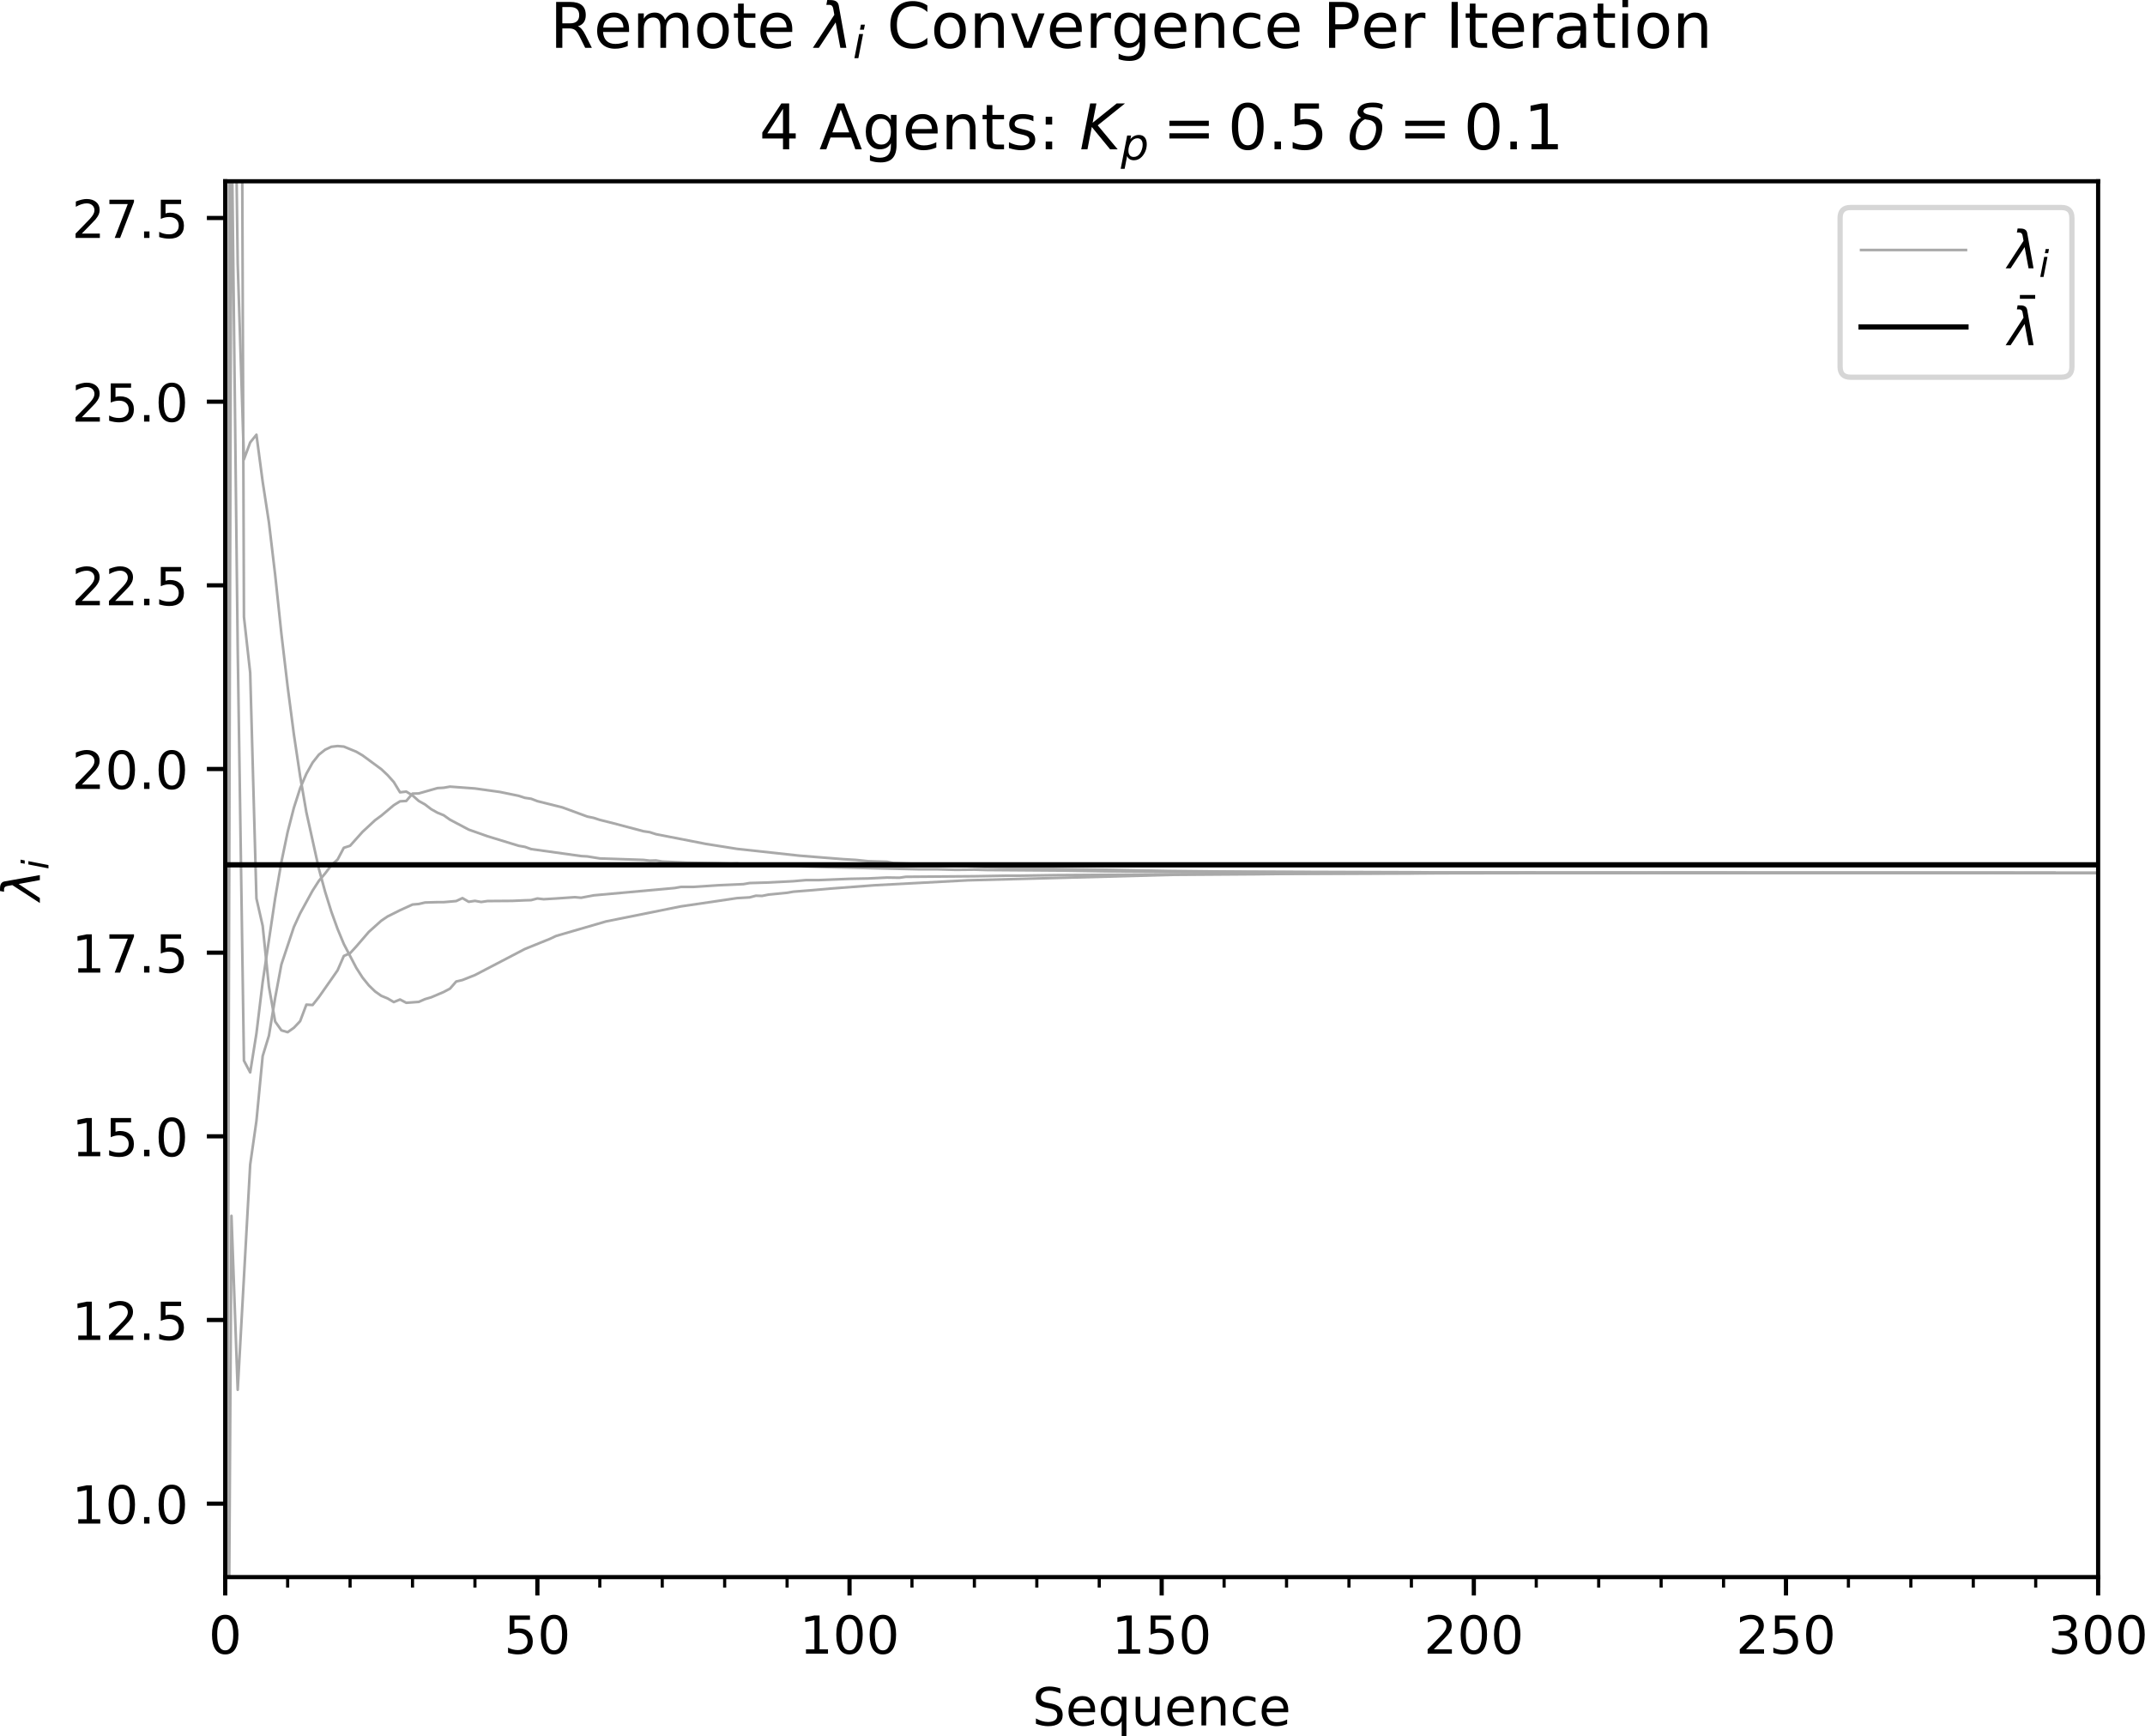 <?xml version="1.0" encoding="utf-8" standalone="no"?>
<!DOCTYPE svg PUBLIC "-//W3C//DTD SVG 1.1//EN"
  "http://www.w3.org/Graphics/SVG/1.1/DTD/svg11.dtd">
<!-- Created with matplotlib (http://matplotlib.org/) -->
<svg height="331pt" version="1.1" viewBox="0 0 409 331" width="409pt" xmlns="http://www.w3.org/2000/svg" xmlns:xlink="http://www.w3.org/1999/xlink">
 <defs>
  <style type="text/css">
*{stroke-linecap:butt;stroke-linejoin:round;}
  </style>
 </defs>
 <g id="figure_1">
  <g id="patch_1">
   <path d="M 0 331.028 
L 409.608 331.028 
L 409.608 0 
L 0 0 
z
" style="fill:#ffffff;"/>
  </g>
  <g id="axes_1">
   <g id="patch_2">
    <path d="M 42.944 300.672 
L 400.064 300.672 
L 400.064 34.56 
L 42.944 34.56 
z
" style="fill:#ffffff;"/>
   </g>
   <g id="matplotlib.axis_1">
    <g id="xtick_1">
     <g id="line2d_1">
      <defs>
       <path d="M 0 0 
L 0 3.5 
" id="m0f4aa2b30e" style="stroke:#000000;stroke-width:0.8;"/>
      </defs>
      <g>
       <use style="stroke:#000000;stroke-width:0.8;" x="42.944" xlink:href="#m0f4aa2b30e" y="300.672"/>
      </g>
     </g>
     <g id="text_1">
      <!-- 0 -->
      <defs>
       <path d="M 31.781 66.406 
Q 24.172 66.406 20.328 58.906 
Q 16.5 51.422 16.5 36.375 
Q 16.5 21.391 20.328 13.891 
Q 24.172 6.391 31.781 6.391 
Q 39.453 6.391 43.281 13.891 
Q 47.125 21.391 47.125 36.375 
Q 47.125 51.422 43.281 58.906 
Q 39.453 66.406 31.781 66.406 
z
M 31.781 74.219 
Q 44.047 74.219 50.516 64.516 
Q 56.984 54.828 56.984 36.375 
Q 56.984 17.969 50.516 8.266 
Q 44.047 -1.422 31.781 -1.422 
Q 19.531 -1.422 13.062 8.266 
Q 6.594 17.969 6.594 36.375 
Q 6.594 54.828 13.062 64.516 
Q 19.531 74.219 31.781 74.219 
z
" id="DejaVuSans-30"/>
      </defs>
      <g transform="translate(39.763 315.27)scale(0.1 -0.1)">
       <use xlink:href="#DejaVuSans-30"/>
      </g>
     </g>
    </g>
    <g id="xtick_2">
     <g id="line2d_2">
      <g>
       <use style="stroke:#000000;stroke-width:0.8;" x="102.464" xlink:href="#m0f4aa2b30e" y="300.672"/>
      </g>
     </g>
     <g id="text_2">
      <!-- 50 -->
      <defs>
       <path d="M 10.797 72.906 
L 49.516 72.906 
L 49.516 64.594 
L 19.828 64.594 
L 19.828 46.734 
Q 21.969 47.469 24.109 47.828 
Q 26.266 48.188 28.422 48.188 
Q 40.625 48.188 47.75 41.5 
Q 54.891 34.812 54.891 23.391 
Q 54.891 11.625 47.562 5.094 
Q 40.234 -1.422 26.906 -1.422 
Q 22.312 -1.422 17.547 -0.641 
Q 12.797 0.141 7.719 1.703 
L 7.719 11.625 
Q 12.109 9.234 16.797 8.062 
Q 21.484 6.891 26.703 6.891 
Q 35.156 6.891 40.078 11.328 
Q 45.016 15.766 45.016 23.391 
Q 45.016 31 40.078 35.438 
Q 35.156 39.891 26.703 39.891 
Q 22.75 39.891 18.812 39.016 
Q 14.891 38.141 10.797 36.281 
z
" id="DejaVuSans-35"/>
      </defs>
      <g transform="translate(96.101 315.27)scale(0.1 -0.1)">
       <use xlink:href="#DejaVuSans-35"/>
       <use x="63.623" xlink:href="#DejaVuSans-30"/>
      </g>
     </g>
    </g>
    <g id="xtick_3">
     <g id="line2d_3">
      <g>
       <use style="stroke:#000000;stroke-width:0.8;" x="161.984" xlink:href="#m0f4aa2b30e" y="300.672"/>
      </g>
     </g>
     <g id="text_3">
      <!-- 100 -->
      <defs>
       <path d="M 12.406 8.297 
L 28.516 8.297 
L 28.516 63.922 
L 10.984 60.406 
L 10.984 69.391 
L 28.422 72.906 
L 38.281 72.906 
L 38.281 8.297 
L 54.391 8.297 
L 54.391 0 
L 12.406 0 
z
" id="DejaVuSans-31"/>
      </defs>
      <g transform="translate(152.44 315.27)scale(0.1 -0.1)">
       <use xlink:href="#DejaVuSans-31"/>
       <use x="63.623" xlink:href="#DejaVuSans-30"/>
       <use x="127.246" xlink:href="#DejaVuSans-30"/>
      </g>
     </g>
    </g>
    <g id="xtick_4">
     <g id="line2d_4">
      <g>
       <use style="stroke:#000000;stroke-width:0.8;" x="221.504" xlink:href="#m0f4aa2b30e" y="300.672"/>
      </g>
     </g>
     <g id="text_4">
      <!-- 150 -->
      <g transform="translate(211.96 315.27)scale(0.1 -0.1)">
       <use xlink:href="#DejaVuSans-31"/>
       <use x="63.623" xlink:href="#DejaVuSans-35"/>
       <use x="127.246" xlink:href="#DejaVuSans-30"/>
      </g>
     </g>
    </g>
    <g id="xtick_5">
     <g id="line2d_5">
      <g>
       <use style="stroke:#000000;stroke-width:0.8;" x="281.024" xlink:href="#m0f4aa2b30e" y="300.672"/>
      </g>
     </g>
     <g id="text_5">
      <!-- 200 -->
      <defs>
       <path d="M 19.188 8.297 
L 53.609 8.297 
L 53.609 0 
L 7.328 0 
L 7.328 8.297 
Q 12.938 14.109 22.625 23.891 
Q 32.328 33.688 34.812 36.531 
Q 39.547 41.844 41.422 45.531 
Q 43.312 49.219 43.312 52.781 
Q 43.312 58.594 39.234 62.25 
Q 35.156 65.922 28.609 65.922 
Q 23.969 65.922 18.812 64.312 
Q 13.672 62.703 7.812 59.422 
L 7.812 69.391 
Q 13.766 71.781 18.938 73 
Q 24.125 74.219 28.422 74.219 
Q 39.75 74.219 46.484 68.547 
Q 53.219 62.891 53.219 53.422 
Q 53.219 48.922 51.531 44.891 
Q 49.859 40.875 45.406 35.406 
Q 44.188 33.984 37.641 27.219 
Q 31.109 20.453 19.188 8.297 
z
" id="DejaVuSans-32"/>
      </defs>
      <g transform="translate(271.48 315.27)scale(0.1 -0.1)">
       <use xlink:href="#DejaVuSans-32"/>
       <use x="63.623" xlink:href="#DejaVuSans-30"/>
       <use x="127.246" xlink:href="#DejaVuSans-30"/>
      </g>
     </g>
    </g>
    <g id="xtick_6">
     <g id="line2d_6">
      <g>
       <use style="stroke:#000000;stroke-width:0.8;" x="340.544" xlink:href="#m0f4aa2b30e" y="300.672"/>
      </g>
     </g>
     <g id="text_6">
      <!-- 250 -->
      <g transform="translate(331 315.27)scale(0.1 -0.1)">
       <use xlink:href="#DejaVuSans-32"/>
       <use x="63.623" xlink:href="#DejaVuSans-35"/>
       <use x="127.246" xlink:href="#DejaVuSans-30"/>
      </g>
     </g>
    </g>
    <g id="xtick_7">
     <g id="line2d_7">
      <g>
       <use style="stroke:#000000;stroke-width:0.8;" x="400.064" xlink:href="#m0f4aa2b30e" y="300.672"/>
      </g>
     </g>
     <g id="text_7">
      <!-- 300 -->
      <defs>
       <path d="M 40.578 39.312 
Q 47.656 37.797 51.625 33 
Q 55.609 28.219 55.609 21.188 
Q 55.609 10.406 48.188 4.484 
Q 40.766 -1.422 27.094 -1.422 
Q 22.516 -1.422 17.656 -0.516 
Q 12.797 0.391 7.625 2.203 
L 7.625 11.719 
Q 11.719 9.328 16.594 8.109 
Q 21.484 6.891 26.812 6.891 
Q 36.078 6.891 40.938 10.547 
Q 45.797 14.203 45.797 21.188 
Q 45.797 27.641 41.281 31.266 
Q 36.766 34.906 28.719 34.906 
L 20.219 34.906 
L 20.219 43.016 
L 29.109 43.016 
Q 36.375 43.016 40.234 45.922 
Q 44.094 48.828 44.094 54.297 
Q 44.094 59.906 40.109 62.906 
Q 36.141 65.922 28.719 65.922 
Q 24.656 65.922 20.016 65.031 
Q 15.375 64.156 9.812 62.312 
L 9.812 71.094 
Q 15.438 72.656 20.344 73.438 
Q 25.25 74.219 29.594 74.219 
Q 40.828 74.219 47.359 69.109 
Q 53.906 64.016 53.906 55.328 
Q 53.906 49.266 50.438 45.094 
Q 46.969 40.922 40.578 39.312 
z
" id="DejaVuSans-33"/>
      </defs>
      <g transform="translate(390.52 315.27)scale(0.1 -0.1)">
       <use xlink:href="#DejaVuSans-33"/>
       <use x="63.623" xlink:href="#DejaVuSans-30"/>
       <use x="127.246" xlink:href="#DejaVuSans-30"/>
      </g>
     </g>
    </g>
    <g id="xtick_8">
     <g id="line2d_8">
      <defs>
       <path d="M 0 0 
L 0 2 
" id="m525a8a18e2" style="stroke:#000000;stroke-width:0.6;"/>
      </defs>
      <g>
       <use style="stroke:#000000;stroke-width:0.6;" x="42.944" xlink:href="#m525a8a18e2" y="300.672"/>
      </g>
     </g>
    </g>
    <g id="xtick_9">
     <g id="line2d_9">
      <g>
       <use style="stroke:#000000;stroke-width:0.6;" x="54.848" xlink:href="#m525a8a18e2" y="300.672"/>
      </g>
     </g>
    </g>
    <g id="xtick_10">
     <g id="line2d_10">
      <g>
       <use style="stroke:#000000;stroke-width:0.6;" x="66.752" xlink:href="#m525a8a18e2" y="300.672"/>
      </g>
     </g>
    </g>
    <g id="xtick_11">
     <g id="line2d_11">
      <g>
       <use style="stroke:#000000;stroke-width:0.6;" x="78.656" xlink:href="#m525a8a18e2" y="300.672"/>
      </g>
     </g>
    </g>
    <g id="xtick_12">
     <g id="line2d_12">
      <g>
       <use style="stroke:#000000;stroke-width:0.6;" x="90.56" xlink:href="#m525a8a18e2" y="300.672"/>
      </g>
     </g>
    </g>
    <g id="xtick_13">
     <g id="line2d_13">
      <g>
       <use style="stroke:#000000;stroke-width:0.6;" x="102.464" xlink:href="#m525a8a18e2" y="300.672"/>
      </g>
     </g>
    </g>
    <g id="xtick_14">
     <g id="line2d_14">
      <g>
       <use style="stroke:#000000;stroke-width:0.6;" x="114.368" xlink:href="#m525a8a18e2" y="300.672"/>
      </g>
     </g>
    </g>
    <g id="xtick_15">
     <g id="line2d_15">
      <g>
       <use style="stroke:#000000;stroke-width:0.6;" x="126.272" xlink:href="#m525a8a18e2" y="300.672"/>
      </g>
     </g>
    </g>
    <g id="xtick_16">
     <g id="line2d_16">
      <g>
       <use style="stroke:#000000;stroke-width:0.6;" x="138.176" xlink:href="#m525a8a18e2" y="300.672"/>
      </g>
     </g>
    </g>
    <g id="xtick_17">
     <g id="line2d_17">
      <g>
       <use style="stroke:#000000;stroke-width:0.6;" x="150.08" xlink:href="#m525a8a18e2" y="300.672"/>
      </g>
     </g>
    </g>
    <g id="xtick_18">
     <g id="line2d_18">
      <g>
       <use style="stroke:#000000;stroke-width:0.6;" x="161.984" xlink:href="#m525a8a18e2" y="300.672"/>
      </g>
     </g>
    </g>
    <g id="xtick_19">
     <g id="line2d_19">
      <g>
       <use style="stroke:#000000;stroke-width:0.6;" x="173.888" xlink:href="#m525a8a18e2" y="300.672"/>
      </g>
     </g>
    </g>
    <g id="xtick_20">
     <g id="line2d_20">
      <g>
       <use style="stroke:#000000;stroke-width:0.6;" x="185.792" xlink:href="#m525a8a18e2" y="300.672"/>
      </g>
     </g>
    </g>
    <g id="xtick_21">
     <g id="line2d_21">
      <g>
       <use style="stroke:#000000;stroke-width:0.6;" x="197.696" xlink:href="#m525a8a18e2" y="300.672"/>
      </g>
     </g>
    </g>
    <g id="xtick_22">
     <g id="line2d_22">
      <g>
       <use style="stroke:#000000;stroke-width:0.6;" x="209.6" xlink:href="#m525a8a18e2" y="300.672"/>
      </g>
     </g>
    </g>
    <g id="xtick_23">
     <g id="line2d_23">
      <g>
       <use style="stroke:#000000;stroke-width:0.6;" x="221.504" xlink:href="#m525a8a18e2" y="300.672"/>
      </g>
     </g>
    </g>
    <g id="xtick_24">
     <g id="line2d_24">
      <g>
       <use style="stroke:#000000;stroke-width:0.6;" x="233.408" xlink:href="#m525a8a18e2" y="300.672"/>
      </g>
     </g>
    </g>
    <g id="xtick_25">
     <g id="line2d_25">
      <g>
       <use style="stroke:#000000;stroke-width:0.6;" x="245.312" xlink:href="#m525a8a18e2" y="300.672"/>
      </g>
     </g>
    </g>
    <g id="xtick_26">
     <g id="line2d_26">
      <g>
       <use style="stroke:#000000;stroke-width:0.6;" x="257.216" xlink:href="#m525a8a18e2" y="300.672"/>
      </g>
     </g>
    </g>
    <g id="xtick_27">
     <g id="line2d_27">
      <g>
       <use style="stroke:#000000;stroke-width:0.6;" x="269.12" xlink:href="#m525a8a18e2" y="300.672"/>
      </g>
     </g>
    </g>
    <g id="xtick_28">
     <g id="line2d_28">
      <g>
       <use style="stroke:#000000;stroke-width:0.6;" x="281.024" xlink:href="#m525a8a18e2" y="300.672"/>
      </g>
     </g>
    </g>
    <g id="xtick_29">
     <g id="line2d_29">
      <g>
       <use style="stroke:#000000;stroke-width:0.6;" x="292.928" xlink:href="#m525a8a18e2" y="300.672"/>
      </g>
     </g>
    </g>
    <g id="xtick_30">
     <g id="line2d_30">
      <g>
       <use style="stroke:#000000;stroke-width:0.6;" x="304.832" xlink:href="#m525a8a18e2" y="300.672"/>
      </g>
     </g>
    </g>
    <g id="xtick_31">
     <g id="line2d_31">
      <g>
       <use style="stroke:#000000;stroke-width:0.6;" x="316.736" xlink:href="#m525a8a18e2" y="300.672"/>
      </g>
     </g>
    </g>
    <g id="xtick_32">
     <g id="line2d_32">
      <g>
       <use style="stroke:#000000;stroke-width:0.6;" x="328.64" xlink:href="#m525a8a18e2" y="300.672"/>
      </g>
     </g>
    </g>
    <g id="xtick_33">
     <g id="line2d_33">
      <g>
       <use style="stroke:#000000;stroke-width:0.6;" x="340.544" xlink:href="#m525a8a18e2" y="300.672"/>
      </g>
     </g>
    </g>
    <g id="xtick_34">
     <g id="line2d_34">
      <g>
       <use style="stroke:#000000;stroke-width:0.6;" x="352.448" xlink:href="#m525a8a18e2" y="300.672"/>
      </g>
     </g>
    </g>
    <g id="xtick_35">
     <g id="line2d_35">
      <g>
       <use style="stroke:#000000;stroke-width:0.6;" x="364.352" xlink:href="#m525a8a18e2" y="300.672"/>
      </g>
     </g>
    </g>
    <g id="xtick_36">
     <g id="line2d_36">
      <g>
       <use style="stroke:#000000;stroke-width:0.6;" x="376.256" xlink:href="#m525a8a18e2" y="300.672"/>
      </g>
     </g>
    </g>
    <g id="xtick_37">
     <g id="line2d_37">
      <g>
       <use style="stroke:#000000;stroke-width:0.6;" x="388.16" xlink:href="#m525a8a18e2" y="300.672"/>
      </g>
     </g>
    </g>
    <g id="xtick_38">
     <g id="line2d_38">
      <g>
       <use style="stroke:#000000;stroke-width:0.6;" x="400.064" xlink:href="#m525a8a18e2" y="300.672"/>
      </g>
     </g>
    </g>
    <g id="text_8">
     <!-- Sequence -->
     <defs>
      <path d="M 53.516 70.516 
L 53.516 60.891 
Q 47.906 63.578 42.922 64.891 
Q 37.938 66.219 33.297 66.219 
Q 25.25 66.219 20.875 63.094 
Q 16.5 59.969 16.5 54.203 
Q 16.5 49.359 19.406 46.891 
Q 22.312 44.438 30.422 42.922 
L 36.375 41.703 
Q 47.406 39.594 52.656 34.297 
Q 57.906 29 57.906 20.125 
Q 57.906 9.516 50.797 4.047 
Q 43.703 -1.422 29.984 -1.422 
Q 24.812 -1.422 18.969 -0.25 
Q 13.141 0.922 6.891 3.219 
L 6.891 13.375 
Q 12.891 10.016 18.656 8.297 
Q 24.422 6.594 29.984 6.594 
Q 38.422 6.594 43.016 9.906 
Q 47.609 13.234 47.609 19.391 
Q 47.609 24.75 44.312 27.781 
Q 41.016 30.812 33.5 32.328 
L 27.484 33.5 
Q 16.453 35.688 11.516 40.375 
Q 6.594 45.062 6.594 53.422 
Q 6.594 63.094 13.406 68.656 
Q 20.219 74.219 32.172 74.219 
Q 37.312 74.219 42.625 73.281 
Q 47.953 72.359 53.516 70.516 
z
" id="DejaVuSans-53"/>
      <path d="M 56.203 29.594 
L 56.203 25.203 
L 14.891 25.203 
Q 15.484 15.922 20.484 11.062 
Q 25.484 6.203 34.422 6.203 
Q 39.594 6.203 44.453 7.469 
Q 49.312 8.734 54.109 11.281 
L 54.109 2.781 
Q 49.266 0.734 44.188 -0.344 
Q 39.109 -1.422 33.891 -1.422 
Q 20.797 -1.422 13.156 6.188 
Q 5.516 13.812 5.516 26.812 
Q 5.516 40.234 12.766 48.109 
Q 20.016 56 32.328 56 
Q 43.359 56 49.781 48.891 
Q 56.203 41.797 56.203 29.594 
z
M 47.219 32.234 
Q 47.125 39.594 43.094 43.984 
Q 39.062 48.391 32.422 48.391 
Q 24.906 48.391 20.391 44.141 
Q 15.875 39.891 15.188 32.172 
z
" id="DejaVuSans-65"/>
      <path d="M 14.797 27.297 
Q 14.797 17.391 18.875 11.75 
Q 22.953 6.109 30.078 6.109 
Q 37.203 6.109 41.297 11.75 
Q 45.406 17.391 45.406 27.297 
Q 45.406 37.203 41.297 42.844 
Q 37.203 48.484 30.078 48.484 
Q 22.953 48.484 18.875 42.844 
Q 14.797 37.203 14.797 27.297 
z
M 45.406 8.203 
Q 42.578 3.328 38.25 0.953 
Q 33.938 -1.422 27.875 -1.422 
Q 17.969 -1.422 11.734 6.484 
Q 5.516 14.406 5.516 27.297 
Q 5.516 40.188 11.734 48.094 
Q 17.969 56 27.875 56 
Q 33.938 56 38.25 53.625 
Q 42.578 51.266 45.406 46.391 
L 45.406 54.688 
L 54.391 54.688 
L 54.391 -20.797 
L 45.406 -20.797 
z
" id="DejaVuSans-71"/>
      <path d="M 8.5 21.578 
L 8.5 54.688 
L 17.484 54.688 
L 17.484 21.922 
Q 17.484 14.156 20.5 10.266 
Q 23.531 6.391 29.594 6.391 
Q 36.859 6.391 41.078 11.031 
Q 45.312 15.672 45.312 23.688 
L 45.312 54.688 
L 54.297 54.688 
L 54.297 0 
L 45.312 0 
L 45.312 8.406 
Q 42.047 3.422 37.719 1 
Q 33.406 -1.422 27.688 -1.422 
Q 18.266 -1.422 13.375 4.438 
Q 8.5 10.297 8.5 21.578 
z
M 31.109 56 
z
" id="DejaVuSans-75"/>
      <path d="M 54.891 33.016 
L 54.891 0 
L 45.906 0 
L 45.906 32.719 
Q 45.906 40.484 42.875 44.328 
Q 39.844 48.188 33.797 48.188 
Q 26.516 48.188 22.312 43.547 
Q 18.109 38.922 18.109 30.906 
L 18.109 0 
L 9.078 0 
L 9.078 54.688 
L 18.109 54.688 
L 18.109 46.188 
Q 21.344 51.125 25.703 53.562 
Q 30.078 56 35.797 56 
Q 45.219 56 50.047 50.172 
Q 54.891 44.344 54.891 33.016 
z
" id="DejaVuSans-6e"/>
      <path d="M 48.781 52.594 
L 48.781 44.188 
Q 44.969 46.297 41.141 47.344 
Q 37.312 48.391 33.406 48.391 
Q 24.656 48.391 19.812 42.844 
Q 14.984 37.312 14.984 27.297 
Q 14.984 17.281 19.812 11.734 
Q 24.656 6.203 33.406 6.203 
Q 37.312 6.203 41.141 7.25 
Q 44.969 8.297 48.781 10.406 
L 48.781 2.094 
Q 45.016 0.344 40.984 -0.531 
Q 36.969 -1.422 32.422 -1.422 
Q 20.062 -1.422 12.781 6.344 
Q 5.516 14.109 5.516 27.297 
Q 5.516 40.672 12.859 48.328 
Q 20.219 56 33.016 56 
Q 37.156 56 41.109 55.141 
Q 45.062 54.297 48.781 52.594 
z
" id="DejaVuSans-63"/>
     </defs>
     <g transform="translate(196.839 328.949)scale(0.1 -0.1)">
      <use xlink:href="#DejaVuSans-53"/>
      <use x="63.477" xlink:href="#DejaVuSans-65"/>
      <use x="125" xlink:href="#DejaVuSans-71"/>
      <use x="188.477" xlink:href="#DejaVuSans-75"/>
      <use x="251.855" xlink:href="#DejaVuSans-65"/>
      <use x="313.379" xlink:href="#DejaVuSans-6e"/>
      <use x="376.758" xlink:href="#DejaVuSans-63"/>
      <use x="431.738" xlink:href="#DejaVuSans-65"/>
     </g>
    </g>
   </g>
   <g id="matplotlib.axis_2">
    <g id="ytick_1">
     <g id="line2d_39">
      <defs>
       <path d="M 0 0 
L -3.5 0 
" id="m39a0022800" style="stroke:#000000;stroke-width:0.8;"/>
      </defs>
      <g>
       <use style="stroke:#000000;stroke-width:0.8;" x="42.944" xlink:href="#m39a0022800" y="286.666"/>
      </g>
     </g>
     <g id="text_9">
      <!-- 10.0 -->
      <defs>
       <path d="M 10.688 12.406 
L 21 12.406 
L 21 0 
L 10.688 0 
z
" id="DejaVuSans-2e"/>
      </defs>
      <g transform="translate(13.678 290.465)scale(0.1 -0.1)">
       <use xlink:href="#DejaVuSans-31"/>
       <use x="63.623" xlink:href="#DejaVuSans-30"/>
       <use x="127.246" xlink:href="#DejaVuSans-2e"/>
       <use x="159.033" xlink:href="#DejaVuSans-30"/>
      </g>
     </g>
    </g>
    <g id="ytick_2">
     <g id="line2d_40">
      <g>
       <use style="stroke:#000000;stroke-width:0.8;" x="42.944" xlink:href="#m39a0022800" y="251.651"/>
      </g>
     </g>
     <g id="text_10">
      <!-- 12.5 -->
      <g transform="translate(13.678 255.451)scale(0.1 -0.1)">
       <use xlink:href="#DejaVuSans-31"/>
       <use x="63.623" xlink:href="#DejaVuSans-32"/>
       <use x="127.246" xlink:href="#DejaVuSans-2e"/>
       <use x="159.033" xlink:href="#DejaVuSans-35"/>
      </g>
     </g>
    </g>
    <g id="ytick_3">
     <g id="line2d_41">
      <g>
       <use style="stroke:#000000;stroke-width:0.8;" x="42.944" xlink:href="#m39a0022800" y="216.637"/>
      </g>
     </g>
     <g id="text_11">
      <!-- 15.0 -->
      <g transform="translate(13.678 220.436)scale(0.1 -0.1)">
       <use xlink:href="#DejaVuSans-31"/>
       <use x="63.623" xlink:href="#DejaVuSans-35"/>
       <use x="127.246" xlink:href="#DejaVuSans-2e"/>
       <use x="159.033" xlink:href="#DejaVuSans-30"/>
      </g>
     </g>
    </g>
    <g id="ytick_4">
     <g id="line2d_42">
      <g>
       <use style="stroke:#000000;stroke-width:0.8;" x="42.944" xlink:href="#m39a0022800" y="181.622"/>
      </g>
     </g>
     <g id="text_12">
      <!-- 17.5 -->
      <defs>
       <path d="M 8.203 72.906 
L 55.078 72.906 
L 55.078 68.703 
L 28.609 0 
L 18.312 0 
L 43.219 64.594 
L 8.203 64.594 
z
" id="DejaVuSans-37"/>
      </defs>
      <g transform="translate(13.678 185.421)scale(0.1 -0.1)">
       <use xlink:href="#DejaVuSans-31"/>
       <use x="63.623" xlink:href="#DejaVuSans-37"/>
       <use x="127.246" xlink:href="#DejaVuSans-2e"/>
       <use x="159.033" xlink:href="#DejaVuSans-35"/>
      </g>
     </g>
    </g>
    <g id="ytick_5">
     <g id="line2d_43">
      <g>
       <use style="stroke:#000000;stroke-width:0.8;" x="42.944" xlink:href="#m39a0022800" y="146.607"/>
      </g>
     </g>
     <g id="text_13">
      <!-- 20.0 -->
      <g transform="translate(13.678 150.406)scale(0.1 -0.1)">
       <use xlink:href="#DejaVuSans-32"/>
       <use x="63.623" xlink:href="#DejaVuSans-30"/>
       <use x="127.246" xlink:href="#DejaVuSans-2e"/>
       <use x="159.033" xlink:href="#DejaVuSans-30"/>
      </g>
     </g>
    </g>
    <g id="ytick_6">
     <g id="line2d_44">
      <g>
       <use style="stroke:#000000;stroke-width:0.8;" x="42.944" xlink:href="#m39a0022800" y="111.592"/>
      </g>
     </g>
     <g id="text_14">
      <!-- 22.5 -->
      <g transform="translate(13.678 115.392)scale(0.1 -0.1)">
       <use xlink:href="#DejaVuSans-32"/>
       <use x="63.623" xlink:href="#DejaVuSans-32"/>
       <use x="127.246" xlink:href="#DejaVuSans-2e"/>
       <use x="159.033" xlink:href="#DejaVuSans-35"/>
      </g>
     </g>
    </g>
    <g id="ytick_7">
     <g id="line2d_45">
      <g>
       <use style="stroke:#000000;stroke-width:0.8;" x="42.944" xlink:href="#m39a0022800" y="76.578"/>
      </g>
     </g>
     <g id="text_15">
      <!-- 25.0 -->
      <g transform="translate(13.678 80.377)scale(0.1 -0.1)">
       <use xlink:href="#DejaVuSans-32"/>
       <use x="63.623" xlink:href="#DejaVuSans-35"/>
       <use x="127.246" xlink:href="#DejaVuSans-2e"/>
       <use x="159.033" xlink:href="#DejaVuSans-30"/>
      </g>
     </g>
    </g>
    <g id="ytick_8">
     <g id="line2d_46">
      <g>
       <use style="stroke:#000000;stroke-width:0.8;" x="42.944" xlink:href="#m39a0022800" y="41.563"/>
      </g>
     </g>
     <g id="text_16">
      <!-- 27.5 -->
      <g transform="translate(13.678 45.362)scale(0.1 -0.1)">
       <use xlink:href="#DejaVuSans-32"/>
       <use x="63.623" xlink:href="#DejaVuSans-37"/>
       <use x="127.246" xlink:href="#DejaVuSans-2e"/>
       <use x="159.033" xlink:href="#DejaVuSans-35"/>
      </g>
     </g>
    </g>
    <g id="text_17">
     <!-- $\lambda_i$ -->
     <defs>
      <path d="M 36.719 67.438 
L 48.828 0 
L 39.312 0 
L 31.844 40.438 
L 5.125 0 
L -4.391 0 
L 29.734 52.438 
L 28.031 62.109 
Q 26.953 68.266 21.734 68.266 
L 17.047 68.266 
L 18.5 75.984 
L 24.219 75.875 
Q 35.203 75.734 36.719 67.438 
z
" id="DejaVuSans-Oblique-3bb"/>
      <path d="M 18.312 75.984 
L 27.297 75.984 
L 25.094 64.594 
L 16.109 64.594 
z
M 14.203 54.688 
L 23.188 54.688 
L 12.5 0 
L 3.516 0 
z
" id="DejaVuSans-Oblique-69"/>
     </defs>
     <g transform="translate(7.598 171.716)rotate(-90)scale(0.1 -0.1)">
      <use transform="translate(0 0.016)" xlink:href="#DejaVuSans-Oblique-3bb"/>
      <use transform="translate(59.18 -16.391)scale(0.7)" xlink:href="#DejaVuSans-Oblique-69"/>
     </g>
    </g>
   </g>
   <g id="line2d_47">
    <path clip-path="url(#p539b5d2dd0)" d="M 43.522 332.028 
L 44.134 231.798 
L 45.325 264.957 
L 47.705 222.029 
L 48.896 213.695 
L 50.086 201.335 
L 51.277 197.449 
L 52.467 190.235 
L 53.657 183.863 
L 56.038 176.72 
L 57.229 174.129 
L 59.609 169.787 
L 60.8 167.931 
L 61.99 166.531 
L 63.181 164.955 
L 64.371 163.869 
L 65.561 161.628 
L 66.752 161.243 
L 69.133 158.582 
L 71.513 156.376 
L 72.704 155.501 
L 75.085 153.505 
L 76.275 152.77 
L 77.465 152.7 
L 78.656 151.299 
L 79.846 151.264 
L 83.417 150.249 
L 84.608 150.179 
L 85.798 149.969 
L 90.56 150.319 
L 95.321 150.984 
L 98.893 151.719 
L 100.083 152.104 
L 101.273 152.28 
L 102.464 152.735 
L 107.225 153.925 
L 111.987 155.676 
L 113.177 155.921 
L 114.368 156.306 
L 116.749 156.901 
L 122.701 158.477 
L 123.891 158.652 
L 125.081 159.037 
L 134.605 160.893 
L 140.557 161.839 
L 152.461 163.134 
L 160.793 163.799 
L 163.174 163.939 
L 165.555 164.185 
L 169.126 164.29 
L 170.317 164.535 
L 177.459 164.815 
L 179.84 164.92 
L 190.553 165.445 
L 195.315 165.55 
L 204.838 165.725 
L 211.981 165.83 
L 222.694 166.04 
L 232.217 166.145 
L 236.979 166.18 
L 269.12 166.285 
L 273.881 166.32 
L 391.731 166.39 
L 391.731 166.39 
" style="fill:none;stroke:#a9a9a9;stroke-linecap:square;stroke-width:0.5;"/>
   </g>
   <g id="line2d_48">
    <path clip-path="url(#p539b5d2dd0)" d="M 43.221 332.028 
L 44.134 20.309 
L 45.325 123.602 
L 46.515 202.211 
L 47.705 204.451 
L 48.896 197.028 
L 50.086 187.224 
L 52.467 171.258 
L 53.657 164.325 
L 54.848 158.617 
L 56.038 153.995 
L 57.229 150.284 
L 58.419 147.518 
L 59.609 145.382 
L 60.8 143.876 
L 61.99 142.931 
L 63.181 142.37 
L 64.371 142.23 
L 65.561 142.335 
L 67.942 143.316 
L 69.133 144.016 
L 72.704 146.642 
L 73.894 147.763 
L 75.085 149.093 
L 76.275 151.054 
L 77.465 150.914 
L 78.656 151.649 
L 79.846 152.7 
L 81.037 153.365 
L 82.227 154.275 
L 83.417 154.941 
L 84.608 155.431 
L 85.798 156.271 
L 89.369 158.162 
L 92.941 159.423 
L 98.893 161.243 
L 100.083 161.453 
L 101.273 161.874 
L 110.797 163.204 
L 111.987 163.274 
L 114.368 163.659 
L 122.701 163.939 
L 123.891 164.08 
L 125.081 164.044 
L 126.272 164.255 
L 131.033 164.465 
L 136.985 164.57 
L 139.366 164.64 
L 140.557 164.605 
L 141.747 164.745 
L 146.509 164.85 
L 153.651 165.2 
L 157.222 165.305 
L 175.078 165.725 
L 178.649 165.725 
L 182.221 165.83 
L 185.792 165.795 
L 188.173 165.865 
L 202.457 165.97 
L 210.79 166.11 
L 231.027 166.215 
L 234.598 166.215 
L 252.454 166.32 
L 258.406 166.39 
L 400.064 166.425 
L 400.064 166.425 
" style="fill:none;stroke:#a9a9a9;stroke-linecap:square;stroke-width:0.5;"/>
   </g>
   <g id="line2d_49">
    <path clip-path="url(#p539b5d2dd0)" d="M 43.185 332.028 
L 44.035 -1 
M 44.647 -1 
L 45.325 50.212 
L 46.515 87.572 
L 47.705 84.351 
L 48.896 82.88 
L 50.086 91.844 
L 51.277 99.582 
L 52.467 109.597 
L 53.657 120.836 
L 54.848 130.921 
L 56.038 140.024 
L 57.229 147.973 
L 58.419 154.871 
L 60.8 165.62 
L 61.99 169.997 
L 63.181 173.814 
L 64.371 177.105 
L 65.561 179.976 
L 67.942 184.528 
L 69.133 186.384 
L 70.323 187.855 
L 71.513 189.01 
L 72.704 189.85 
L 73.894 190.341 
L 75.085 191.041 
L 76.275 190.551 
L 77.465 191.181 
L 79.846 191.006 
L 81.037 190.481 
L 82.227 190.13 
L 84.608 189.115 
L 85.798 188.485 
L 86.989 187.119 
L 88.179 186.839 
L 90.56 185.894 
L 100.083 180.922 
L 104.845 178.996 
L 106.035 178.436 
L 115.558 175.669 
L 129.843 172.798 
L 140.557 171.222 
L 142.937 171.082 
L 144.128 170.767 
L 145.318 170.802 
L 146.509 170.557 
L 150.08 170.207 
L 151.27 169.997 
L 154.841 169.717 
L 158.413 169.402 
L 166.745 168.771 
L 184.601 167.826 
L 223.885 166.776 
L 239.36 166.671 
L 245.312 166.601 
L 269.12 166.496 
L 273.881 166.461 
L 400.064 166.425 
L 400.064 166.425 
" style="fill:none;stroke:#a9a9a9;stroke-linecap:square;stroke-width:0.5;"/>
   </g>
   <g id="line2d_50">
    <path clip-path="url(#p539b5d2dd0)" d="M 43.121 332.028 
L 43.745 -1 
M 46.062 -1 
L 46.515 117.615 
L 47.705 128.259 
L 48.896 171.293 
L 50.086 176.51 
L 51.277 188.1 
L 52.467 194.752 
L 53.657 196.433 
L 54.848 196.783 
L 56.038 195.943 
L 57.229 194.682 
L 58.419 191.531 
L 59.609 191.601 
L 60.8 190.095 
L 63.181 186.699 
L 64.371 184.983 
L 65.561 182.252 
L 66.752 181.727 
L 67.942 180.431 
L 70.323 177.665 
L 72.704 175.529 
L 73.894 174.724 
L 76.275 173.533 
L 78.656 172.448 
L 79.846 172.343 
L 81.037 172.063 
L 83.417 171.993 
L 84.608 171.993 
L 86.989 171.783 
L 88.179 171.222 
L 89.369 171.923 
L 90.56 171.748 
L 91.75 171.958 
L 92.941 171.783 
L 97.702 171.748 
L 100.083 171.643 
L 101.273 171.608 
L 102.464 171.293 
L 103.654 171.433 
L 106.035 171.293 
L 109.606 171.047 
L 110.797 171.152 
L 113.177 170.697 
L 128.653 169.297 
L 129.843 169.087 
L 132.224 169.087 
L 136.985 168.771 
L 141.747 168.561 
L 142.937 168.351 
L 146.509 168.246 
L 151.27 168.001 
L 153.651 167.791 
L 156.032 167.791 
L 161.984 167.546 
L 165.555 167.476 
L 169.126 167.301 
L 171.507 167.336 
L 172.697 167.161 
L 185.792 167.056 
L 191.744 166.951 
L 194.125 166.951 
L 201.267 166.846 
L 216.742 166.741 
L 222.694 166.671 
L 244.121 166.566 
L 248.883 166.531 
L 313.165 166.425 
L 317.926 166.39 
L 400.064 166.425 
L 400.064 166.425 
" style="fill:none;stroke:#a9a9a9;stroke-linecap:square;stroke-width:0.5;"/>
   </g>
   <g id="line2d_51">
    <path clip-path="url(#p539b5d2dd0)" d="M 42.944 164.876 
L 400.064 164.876 
" style="fill:none;stroke:#000000;stroke-linecap:square;"/>
   </g>
   <g id="patch_3">
    <path d="M 42.944 300.672 
L 42.944 34.56 
" style="fill:none;stroke:#000000;stroke-linecap:square;stroke-linejoin:miter;stroke-width:0.8;"/>
   </g>
   <g id="patch_4">
    <path d="M 400.064 300.672 
L 400.064 34.56 
" style="fill:none;stroke:#000000;stroke-linecap:square;stroke-linejoin:miter;stroke-width:0.8;"/>
   </g>
   <g id="patch_5">
    <path d="M 42.944 300.672 
L 400.064 300.672 
" style="fill:none;stroke:#000000;stroke-linecap:square;stroke-linejoin:miter;stroke-width:0.8;"/>
   </g>
   <g id="patch_6">
    <path d="M 42.944 34.56 
L 400.064 34.56 
" style="fill:none;stroke:#000000;stroke-linecap:square;stroke-linejoin:miter;stroke-width:0.8;"/>
   </g>
   <g id="text_18">
    <!-- 4 Agents: $K_p=0.5$ $\delta=0.1$ -->
    <defs>
     <path d="M 37.797 64.312 
L 12.891 25.391 
L 37.797 25.391 
z
M 35.203 72.906 
L 47.609 72.906 
L 47.609 25.391 
L 58.016 25.391 
L 58.016 17.188 
L 47.609 17.188 
L 47.609 0 
L 37.797 0 
L 37.797 17.188 
L 4.891 17.188 
L 4.891 26.703 
z
" id="DejaVuSans-34"/>
     <path id="DejaVuSans-20"/>
     <path d="M 34.188 63.188 
L 20.797 26.906 
L 47.609 26.906 
z
M 28.609 72.906 
L 39.797 72.906 
L 67.578 0 
L 57.328 0 
L 50.688 18.703 
L 17.828 18.703 
L 11.188 0 
L 0.781 0 
z
" id="DejaVuSans-41"/>
     <path d="M 45.406 27.984 
Q 45.406 37.75 41.375 43.109 
Q 37.359 48.484 30.078 48.484 
Q 22.859 48.484 18.828 43.109 
Q 14.797 37.75 14.797 27.984 
Q 14.797 18.266 18.828 12.891 
Q 22.859 7.516 30.078 7.516 
Q 37.359 7.516 41.375 12.891 
Q 45.406 18.266 45.406 27.984 
z
M 54.391 6.781 
Q 54.391 -7.172 48.188 -13.984 
Q 42 -20.797 29.203 -20.797 
Q 24.469 -20.797 20.266 -20.094 
Q 16.062 -19.391 12.109 -17.922 
L 12.109 -9.188 
Q 16.062 -11.328 19.922 -12.344 
Q 23.781 -13.375 27.781 -13.375 
Q 36.625 -13.375 41.016 -8.766 
Q 45.406 -4.156 45.406 5.172 
L 45.406 9.625 
Q 42.625 4.781 38.281 2.391 
Q 33.938 0 27.875 0 
Q 17.828 0 11.672 7.656 
Q 5.516 15.328 5.516 27.984 
Q 5.516 40.672 11.672 48.328 
Q 17.828 56 27.875 56 
Q 33.938 56 38.281 53.609 
Q 42.625 51.219 45.406 46.391 
L 45.406 54.688 
L 54.391 54.688 
z
" id="DejaVuSans-67"/>
     <path d="M 18.312 70.219 
L 18.312 54.688 
L 36.812 54.688 
L 36.812 47.703 
L 18.312 47.703 
L 18.312 18.016 
Q 18.312 11.328 20.141 9.422 
Q 21.969 7.516 27.594 7.516 
L 36.812 7.516 
L 36.812 0 
L 27.594 0 
Q 17.188 0 13.234 3.875 
Q 9.281 7.766 9.281 18.016 
L 9.281 47.703 
L 2.688 47.703 
L 2.688 54.688 
L 9.281 54.688 
L 9.281 70.219 
z
" id="DejaVuSans-74"/>
     <path d="M 44.281 53.078 
L 44.281 44.578 
Q 40.484 46.531 36.375 47.5 
Q 32.281 48.484 27.875 48.484 
Q 21.188 48.484 17.844 46.438 
Q 14.5 44.391 14.5 40.281 
Q 14.5 37.156 16.891 35.375 
Q 19.281 33.594 26.516 31.984 
L 29.594 31.297 
Q 39.156 29.25 43.188 25.516 
Q 47.219 21.781 47.219 15.094 
Q 47.219 7.469 41.188 3.016 
Q 35.156 -1.422 24.609 -1.422 
Q 20.219 -1.422 15.453 -0.562 
Q 10.688 0.297 5.422 2 
L 5.422 11.281 
Q 10.406 8.688 15.234 7.391 
Q 20.062 6.109 24.812 6.109 
Q 31.156 6.109 34.562 8.281 
Q 37.984 10.453 37.984 14.406 
Q 37.984 18.062 35.516 20.016 
Q 33.062 21.969 24.703 23.781 
L 21.578 24.516 
Q 13.234 26.266 9.516 29.906 
Q 5.812 33.547 5.812 39.891 
Q 5.812 47.609 11.281 51.797 
Q 16.75 56 26.812 56 
Q 31.781 56 36.172 55.266 
Q 40.578 54.547 44.281 53.078 
z
" id="DejaVuSans-73"/>
     <path d="M 11.719 12.406 
L 22.016 12.406 
L 22.016 0 
L 11.719 0 
z
M 11.719 51.703 
L 22.016 51.703 
L 22.016 39.312 
L 11.719 39.312 
z
" id="DejaVuSans-3a"/>
     <path d="M 16.891 72.906 
L 26.812 72.906 
L 20.797 42.188 
L 59.078 72.906 
L 72.219 72.906 
L 28.906 38.094 
L 60.594 0 
L 48.578 0 
L 19.484 35.5 
L 12.594 0 
L 2.688 0 
z
" id="DejaVuSans-Oblique-4b"/>
     <path d="M 49.609 33.688 
Q 49.609 40.875 46.484 44.672 
Q 43.359 48.484 37.5 48.484 
Q 33.5 48.484 29.859 46.438 
Q 26.219 44.391 23.391 40.484 
Q 20.609 36.625 18.938 31.156 
Q 17.281 25.688 17.281 20.312 
Q 17.281 13.484 20.406 9.797 
Q 23.531 6.109 29.297 6.109 
Q 33.547 6.109 37.188 8.109 
Q 40.828 10.109 43.406 13.922 
Q 46.188 17.922 47.891 23.344 
Q 49.609 28.766 49.609 33.688 
z
M 21.781 46.391 
Q 25.391 51.125 30.297 53.562 
Q 35.203 56 41.219 56 
Q 49.609 56 54.25 50.5 
Q 58.891 45.016 58.891 35.109 
Q 58.891 27 56 19.656 
Q 53.125 12.312 47.703 6.5 
Q 44.094 2.641 39.547 0.609 
Q 35.016 -1.422 29.984 -1.422 
Q 24.172 -1.422 20.219 1 
Q 16.266 3.422 14.312 8.203 
L 8.688 -20.797 
L -0.297 -20.797 
L 14.406 54.688 
L 23.391 54.688 
z
" id="DejaVuSans-Oblique-70"/>
     <path d="M 10.594 45.406 
L 73.188 45.406 
L 73.188 37.203 
L 10.594 37.203 
z
M 10.594 25.484 
L 73.188 25.484 
L 73.188 17.188 
L 10.594 17.188 
z
" id="DejaVuSans-3d"/>
     <path d="M 54.25 63.328 
Q 49.953 66.75 38.281 66.75 
Q 25.922 66.75 24.812 61.031 
Q 23.922 56.547 36.375 54.203 
Q 46.141 52.391 50.828 46.922 
Q 56.5 40.328 53.859 26.812 
Q 51.312 13.875 43.172 6.25 
Q 34.969 -1.422 23.25 -1.422 
Q 11.578 -1.422 6.344 6.25 
Q 1.125 13.875 3.766 27.297 
Q 5.672 37.25 13.922 45.312 
Q 17.141 48.438 21.141 50.203 
Q 14.266 54.047 15.625 60.938 
Q 18.219 74.219 39.75 74.219 
Q 50.531 74.219 55.719 70.797 
z
M 27.391 47.75 
Q 23.828 46.344 20.406 42.781 
Q 15.141 37.25 13.234 27.297 
Q 11.281 17.391 14.359 11.812 
Q 17.484 6.203 24.75 6.203 
Q 31.938 6.203 37.203 11.859 
Q 42.531 17.531 44.344 26.812 
Q 46.188 36.531 42.672 41.219 
Q 38.922 46.234 32.859 46.781 
Q 29.781 47.078 27.391 47.75 
z
" id="DejaVuSans-Oblique-3b4"/>
    </defs>
    <g transform="translate(144.764 28.56)scale(0.12 -0.12)">
     <use transform="translate(0 0.781)" xlink:href="#DejaVuSans-34"/>
     <use transform="translate(63.623 0.781)" xlink:href="#DejaVuSans-20"/>
     <use transform="translate(95.41 0.781)" xlink:href="#DejaVuSans-41"/>
     <use transform="translate(163.818 0.781)" xlink:href="#DejaVuSans-67"/>
     <use transform="translate(227.295 0.781)" xlink:href="#DejaVuSans-65"/>
     <use transform="translate(288.818 0.781)" xlink:href="#DejaVuSans-6e"/>
     <use transform="translate(352.197 0.781)" xlink:href="#DejaVuSans-74"/>
     <use transform="translate(391.406 0.781)" xlink:href="#DejaVuSans-73"/>
     <use transform="translate(443.506 0.781)" xlink:href="#DejaVuSans-3a"/>
     <use transform="translate(477.197 0.781)" xlink:href="#DejaVuSans-20"/>
     <use transform="translate(508.984 0.781)" xlink:href="#DejaVuSans-Oblique-4b"/>
     <use transform="translate(574.561 -15.625)scale(0.7)" xlink:href="#DejaVuSans-Oblique-70"/>
     <use transform="translate(641.211 0.781)" xlink:href="#DejaVuSans-3d"/>
     <use transform="translate(744.482 0.781)" xlink:href="#DejaVuSans-30"/>
     <use transform="translate(808.105 0.781)" xlink:href="#DejaVuSans-2e"/>
     <use transform="translate(839.893 0.781)" xlink:href="#DejaVuSans-35"/>
     <use transform="translate(903.516 0.781)" xlink:href="#DejaVuSans-20"/>
     <use transform="translate(935.303 0.781)" xlink:href="#DejaVuSans-Oblique-3b4"/>
     <use transform="translate(1015.967 0.781)" xlink:href="#DejaVuSans-3d"/>
     <use transform="translate(1119.238 0.781)" xlink:href="#DejaVuSans-30"/>
     <use transform="translate(1182.861 0.781)" xlink:href="#DejaVuSans-2e"/>
     <use transform="translate(1214.648 0.781)" xlink:href="#DejaVuSans-31"/>
    </g>
   </g>
   <g id="legend_1">
    <g id="patch_7">
     <path d="M 352.864 71.916 
L 393.064 71.916 
Q 395.064 71.916 395.064 69.916 
L 395.064 41.56 
Q 395.064 39.56 393.064 39.56 
L 352.864 39.56 
Q 350.864 39.56 350.864 41.56 
L 350.864 69.916 
Q 350.864 71.916 352.864 71.916 
z
" style="fill:#ffffff;opacity:0.8;stroke:#cccccc;stroke-linejoin:miter;"/>
    </g>
    <g id="line2d_52">
     <path d="M 354.864 47.658 
L 374.864 47.658 
" style="fill:none;stroke:#a9a9a9;stroke-linecap:square;stroke-width:0.5;"/>
    </g>
    <g id="line2d_53"/>
    <g id="text_19">
     <!-- $\lambda_i$ -->
     <g transform="translate(382.864 51.158)scale(0.1 -0.1)">
      <use transform="translate(0 0.016)" xlink:href="#DejaVuSans-Oblique-3bb"/>
      <use transform="translate(59.18 -16.391)scale(0.7)" xlink:href="#DejaVuSans-Oblique-69"/>
     </g>
    </g>
    <g id="line2d_54">
     <path d="M 354.864 62.337 
L 374.864 62.337 
" style="fill:none;stroke:#000000;stroke-linecap:square;"/>
    </g>
    <g id="line2d_55"/>
    <g id="text_20">
     <!-- $\bar{\lambda}$ -->
     <defs>
      <path d="M -39.344 74.516 
L -10.156 74.516 
L -10.156 67.281 
L -39.344 67.281 
z
" id="DejaVuSans-304"/>
     </defs>
     <g transform="translate(382.864 65.837)scale(0.1 -0.1)">
      <use transform="translate(62.139 21.484)" xlink:href="#DejaVuSans-304"/>
      <use transform="translate(0 0.281)" xlink:href="#DejaVuSans-Oblique-3bb"/>
     </g>
    </g>
   </g>
  </g>
  <g id="text_21">
   <!-- Remote $\lambda_i$ Convergence Per Iteration -->
   <defs>
    <path d="M 44.391 34.188 
Q 47.562 33.109 50.562 29.594 
Q 53.562 26.078 56.594 19.922 
L 66.609 0 
L 56 0 
L 46.688 18.703 
Q 43.062 26.031 39.672 28.422 
Q 36.281 30.812 30.422 30.812 
L 19.672 30.812 
L 19.672 0 
L 9.812 0 
L 9.812 72.906 
L 32.078 72.906 
Q 44.578 72.906 50.734 67.672 
Q 56.891 62.453 56.891 51.906 
Q 56.891 45.016 53.688 40.469 
Q 50.484 35.938 44.391 34.188 
z
M 19.672 64.797 
L 19.672 38.922 
L 32.078 38.922 
Q 39.203 38.922 42.844 42.219 
Q 46.484 45.516 46.484 51.906 
Q 46.484 58.297 42.844 61.547 
Q 39.203 64.797 32.078 64.797 
z
" id="DejaVuSans-52"/>
    <path d="M 52 44.188 
Q 55.375 50.25 60.062 53.125 
Q 64.75 56 71.094 56 
Q 79.641 56 84.281 50.016 
Q 88.922 44.047 88.922 33.016 
L 88.922 0 
L 79.891 0 
L 79.891 32.719 
Q 79.891 40.578 77.094 44.375 
Q 74.312 48.188 68.609 48.188 
Q 61.625 48.188 57.562 43.547 
Q 53.516 38.922 53.516 30.906 
L 53.516 0 
L 44.484 0 
L 44.484 32.719 
Q 44.484 40.625 41.703 44.406 
Q 38.922 48.188 33.109 48.188 
Q 26.219 48.188 22.156 43.531 
Q 18.109 38.875 18.109 30.906 
L 18.109 0 
L 9.078 0 
L 9.078 54.688 
L 18.109 54.688 
L 18.109 46.188 
Q 21.188 51.219 25.484 53.609 
Q 29.781 56 35.688 56 
Q 41.656 56 45.828 52.969 
Q 50 49.953 52 44.188 
z
" id="DejaVuSans-6d"/>
    <path d="M 30.609 48.391 
Q 23.391 48.391 19.188 42.75 
Q 14.984 37.109 14.984 27.297 
Q 14.984 17.484 19.156 11.844 
Q 23.344 6.203 30.609 6.203 
Q 37.797 6.203 41.984 11.859 
Q 46.188 17.531 46.188 27.297 
Q 46.188 37.016 41.984 42.703 
Q 37.797 48.391 30.609 48.391 
z
M 30.609 56 
Q 42.328 56 49.016 48.375 
Q 55.719 40.766 55.719 27.297 
Q 55.719 13.875 49.016 6.219 
Q 42.328 -1.422 30.609 -1.422 
Q 18.844 -1.422 12.172 6.219 
Q 5.516 13.875 5.516 27.297 
Q 5.516 40.766 12.172 48.375 
Q 18.844 56 30.609 56 
z
" id="DejaVuSans-6f"/>
    <path d="M 64.406 67.281 
L 64.406 56.891 
Q 59.422 61.531 53.781 63.812 
Q 48.141 66.109 41.797 66.109 
Q 29.297 66.109 22.656 58.469 
Q 16.016 50.828 16.016 36.375 
Q 16.016 21.969 22.656 14.328 
Q 29.297 6.688 41.797 6.688 
Q 48.141 6.688 53.781 8.984 
Q 59.422 11.281 64.406 15.922 
L 64.406 5.609 
Q 59.234 2.094 53.438 0.328 
Q 47.656 -1.422 41.219 -1.422 
Q 24.656 -1.422 15.125 8.703 
Q 5.609 18.844 5.609 36.375 
Q 5.609 53.953 15.125 64.078 
Q 24.656 74.219 41.219 74.219 
Q 47.75 74.219 53.531 72.484 
Q 59.328 70.75 64.406 67.281 
z
" id="DejaVuSans-43"/>
    <path d="M 2.984 54.688 
L 12.5 54.688 
L 29.594 8.797 
L 46.688 54.688 
L 56.203 54.688 
L 35.688 0 
L 23.484 0 
z
" id="DejaVuSans-76"/>
    <path d="M 41.109 46.297 
Q 39.594 47.172 37.812 47.578 
Q 36.031 48 33.891 48 
Q 26.266 48 22.188 43.047 
Q 18.109 38.094 18.109 28.812 
L 18.109 0 
L 9.078 0 
L 9.078 54.688 
L 18.109 54.688 
L 18.109 46.188 
Q 20.953 51.172 25.484 53.578 
Q 30.031 56 36.531 56 
Q 37.453 56 38.578 55.875 
Q 39.703 55.766 41.062 55.516 
z
" id="DejaVuSans-72"/>
    <path d="M 19.672 64.797 
L 19.672 37.406 
L 32.078 37.406 
Q 38.969 37.406 42.719 40.969 
Q 46.484 44.531 46.484 51.125 
Q 46.484 57.672 42.719 61.234 
Q 38.969 64.797 32.078 64.797 
z
M 9.812 72.906 
L 32.078 72.906 
Q 44.344 72.906 50.609 67.359 
Q 56.891 61.812 56.891 51.125 
Q 56.891 40.328 50.609 34.812 
Q 44.344 29.297 32.078 29.297 
L 19.672 29.297 
L 19.672 0 
L 9.812 0 
z
" id="DejaVuSans-50"/>
    <path d="M 9.812 72.906 
L 19.672 72.906 
L 19.672 0 
L 9.812 0 
z
" id="DejaVuSans-49"/>
    <path d="M 34.281 27.484 
Q 23.391 27.484 19.188 25 
Q 14.984 22.516 14.984 16.5 
Q 14.984 11.719 18.141 8.906 
Q 21.297 6.109 26.703 6.109 
Q 34.188 6.109 38.703 11.406 
Q 43.219 16.703 43.219 25.484 
L 43.219 27.484 
z
M 52.203 31.203 
L 52.203 0 
L 43.219 0 
L 43.219 8.297 
Q 40.141 3.328 35.547 0.953 
Q 30.953 -1.422 24.312 -1.422 
Q 15.922 -1.422 10.953 3.297 
Q 6 8.016 6 15.922 
Q 6 25.141 12.172 29.828 
Q 18.359 34.516 30.609 34.516 
L 43.219 34.516 
L 43.219 35.406 
Q 43.219 41.609 39.141 45 
Q 35.062 48.391 27.688 48.391 
Q 23 48.391 18.547 47.266 
Q 14.109 46.141 10.016 43.891 
L 10.016 52.203 
Q 14.938 54.109 19.578 55.047 
Q 24.219 56 28.609 56 
Q 40.484 56 46.344 49.844 
Q 52.203 43.703 52.203 31.203 
z
" id="DejaVuSans-61"/>
    <path d="M 9.422 54.688 
L 18.406 54.688 
L 18.406 0 
L 9.422 0 
z
M 9.422 75.984 
L 18.406 75.984 
L 18.406 64.594 
L 9.422 64.594 
z
" id="DejaVuSans-69"/>
   </defs>
   <g transform="translate(104.864 9.12)scale(0.12 -0.12)">
    <use transform="translate(0 0.016)" xlink:href="#DejaVuSans-52"/>
    <use transform="translate(69.482 0.016)" xlink:href="#DejaVuSans-65"/>
    <use transform="translate(131.006 0.016)" xlink:href="#DejaVuSans-6d"/>
    <use transform="translate(228.418 0.016)" xlink:href="#DejaVuSans-6f"/>
    <use transform="translate(289.6 0.016)" xlink:href="#DejaVuSans-74"/>
    <use transform="translate(328.809 0.016)" xlink:href="#DejaVuSans-65"/>
    <use transform="translate(390.332 0.016)" xlink:href="#DejaVuSans-20"/>
    <use transform="translate(422.119 0.016)" xlink:href="#DejaVuSans-Oblique-3bb"/>
    <use transform="translate(481.299 -16.391)scale(0.7)" xlink:href="#DejaVuSans-Oblique-69"/>
    <use transform="translate(503.481 0.016)" xlink:href="#DejaVuSans-20"/>
    <use transform="translate(535.269 0.016)" xlink:href="#DejaVuSans-43"/>
    <use transform="translate(605.093 0.016)" xlink:href="#DejaVuSans-6f"/>
    <use transform="translate(666.274 0.016)" xlink:href="#DejaVuSans-6e"/>
    <use transform="translate(729.653 0.016)" xlink:href="#DejaVuSans-76"/>
    <use transform="translate(788.833 0.016)" xlink:href="#DejaVuSans-65"/>
    <use transform="translate(850.356 0.016)" xlink:href="#DejaVuSans-72"/>
    <use transform="translate(891.47 0.016)" xlink:href="#DejaVuSans-67"/>
    <use transform="translate(954.946 0.016)" xlink:href="#DejaVuSans-65"/>
    <use transform="translate(1016.47 0.016)" xlink:href="#DejaVuSans-6e"/>
    <use transform="translate(1079.849 0.016)" xlink:href="#DejaVuSans-63"/>
    <use transform="translate(1134.829 0.016)" xlink:href="#DejaVuSans-65"/>
    <use transform="translate(1196.353 0.016)" xlink:href="#DejaVuSans-20"/>
    <use transform="translate(1228.14 0.016)" xlink:href="#DejaVuSans-50"/>
    <use transform="translate(1288.442 0.016)" xlink:href="#DejaVuSans-65"/>
    <use transform="translate(1349.966 0.016)" xlink:href="#DejaVuSans-72"/>
    <use transform="translate(1391.079 0.016)" xlink:href="#DejaVuSans-20"/>
    <use transform="translate(1422.866 0.016)" xlink:href="#DejaVuSans-49"/>
    <use transform="translate(1452.358 0.016)" xlink:href="#DejaVuSans-74"/>
    <use transform="translate(1491.567 0.016)" xlink:href="#DejaVuSans-65"/>
    <use transform="translate(1553.091 0.016)" xlink:href="#DejaVuSans-72"/>
    <use transform="translate(1594.204 0.016)" xlink:href="#DejaVuSans-61"/>
    <use transform="translate(1655.483 0.016)" xlink:href="#DejaVuSans-74"/>
    <use transform="translate(1694.692 0.016)" xlink:href="#DejaVuSans-69"/>
    <use transform="translate(1722.476 0.016)" xlink:href="#DejaVuSans-6f"/>
    <use transform="translate(1783.657 0.016)" xlink:href="#DejaVuSans-6e"/>
   </g>
  </g>
 </g>
 <defs>
  <clipPath id="p539b5d2dd0">
   <rect height="266.112" width="357.12" x="42.944" y="34.56"/>
  </clipPath>
 </defs>
</svg>
